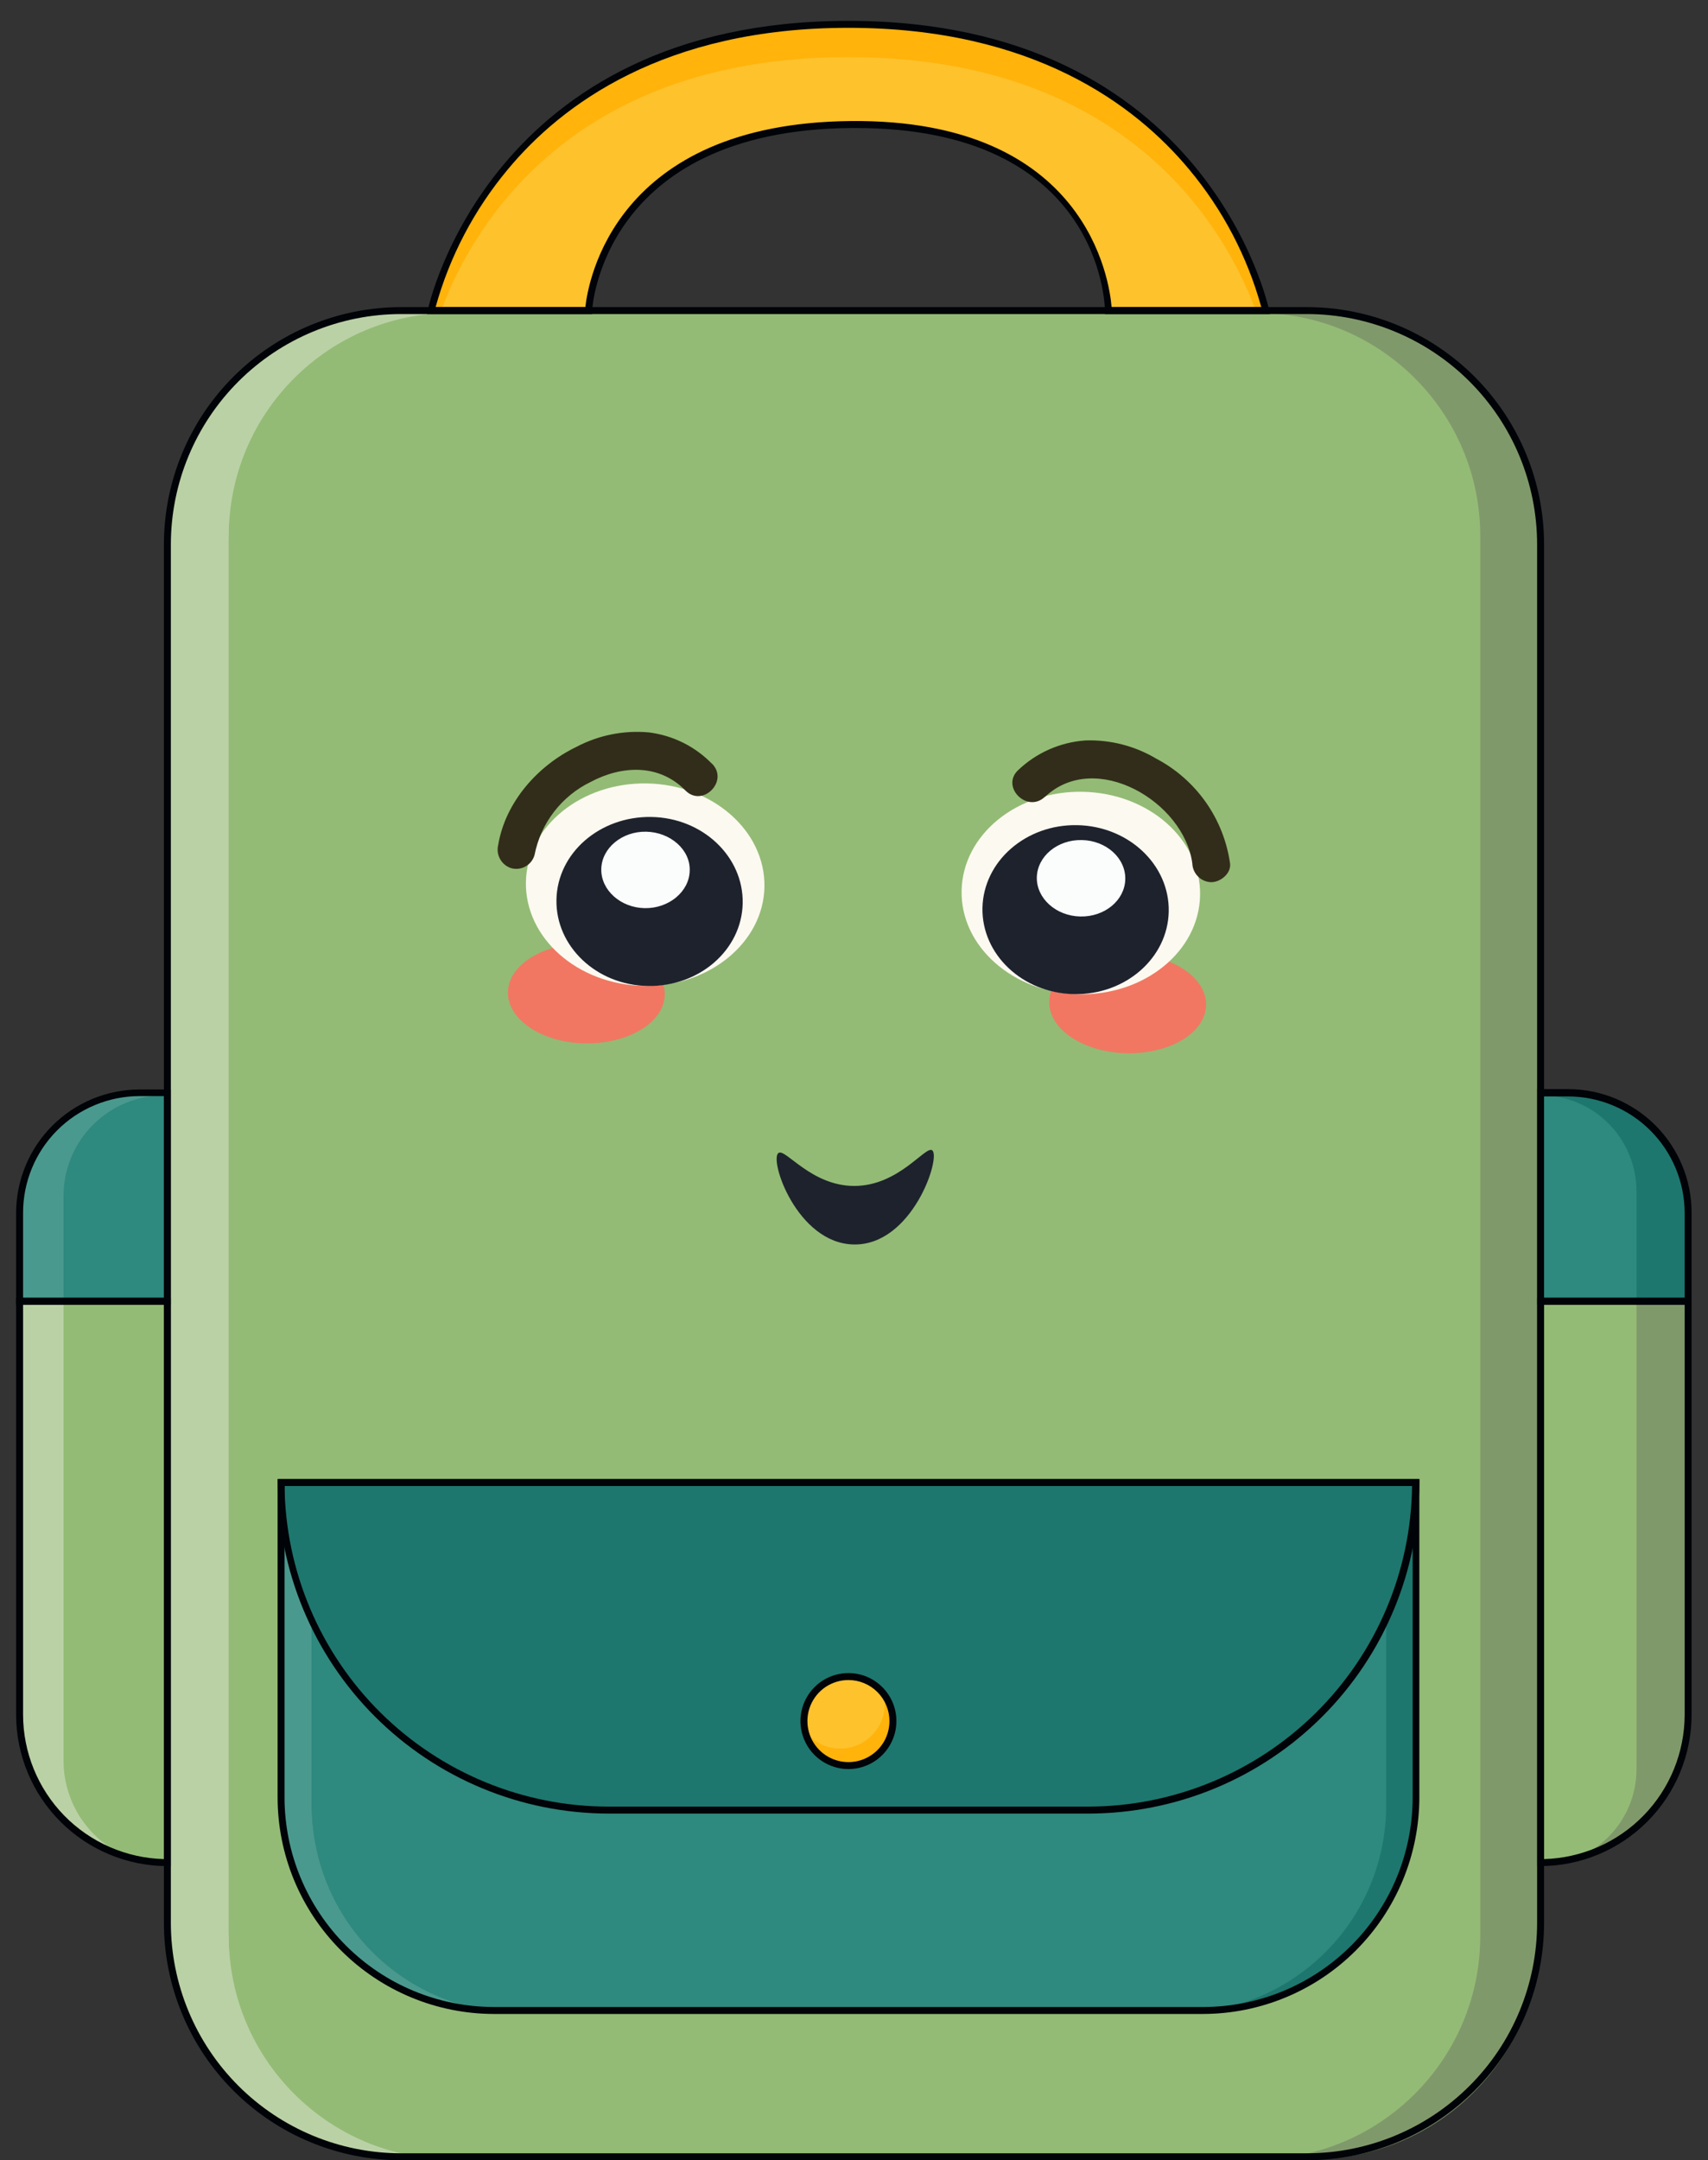 <svg width="53" height="67" viewBox="0 0 53 67" fill="none" xmlns="http://www.w3.org/2000/svg">
<rect x="0" y="0" width="53" height="67" fill="#333333" stroke="none"/>
<g clip-path="url(#clip0_3_12685)">
<path d="M40.557 9.706H12.447C8.443 9.706 5.197 12.952 5.197 16.957V59.715C5.197 63.719 8.443 66.966 12.447 66.966H40.557C44.562 66.966 47.808 63.719 47.808 59.715V16.957C47.808 12.952 44.562 9.706 40.557 9.706Z" fill="#BAD1A6"/>
<path d="M40.721 9.706H14.186C10.272 9.706 7.099 12.879 7.099 16.793V59.879C7.099 63.793 10.272 66.966 14.186 66.966H40.721C44.635 66.966 47.808 63.793 47.808 59.879V16.793C47.808 12.879 44.635 9.706 40.721 9.706Z" fill="#80996B"/>
<path d="M39.012 9.706H14.02C10.198 9.706 7.099 12.804 7.099 16.627V60.045C7.099 63.867 10.198 66.966 14.02 66.966H39.012C42.834 66.966 45.933 63.867 45.933 60.045V16.627C45.933 12.804 42.834 9.706 39.012 9.706Z" fill="#93BB75"/>
<path d="M47.808 57.842V40.433H52.394V53.256C52.394 54.472 51.911 55.639 51.051 56.499C50.191 57.359 49.024 57.842 47.808 57.842Z" fill="#80996B"/>
<path d="M52.394 40.433H47.808V33.971H48.671C49.658 33.971 50.605 34.364 51.304 35.062C52.002 35.76 52.394 36.707 52.394 37.695V40.433Z" fill="#1D776E"/>
<path d="M47.808 57.842V40.433H50.781V54.869C50.781 55.658 50.467 56.414 49.91 56.971C49.352 57.529 48.596 57.842 47.808 57.842Z" fill="#93BB75"/>
<path d="M50.781 40.433H47.808V33.971C48.596 33.971 49.352 34.285 49.91 34.842C50.467 35.4 50.781 36.156 50.781 36.944V40.433Z" fill="#2E897E"/>
<path d="M5.197 57.842V40.433H0.608V53.256C0.608 53.858 0.727 54.455 0.957 55.011C1.188 55.568 1.526 56.074 1.952 56.5C2.378 56.925 2.884 57.263 3.441 57.494C3.997 57.724 4.594 57.843 5.197 57.842Z" fill="#BAD1A6"/>
<path d="M0.608 40.433H5.197V33.971H4.334C3.346 33.971 2.399 34.364 1.7 35.062C1.001 35.76 0.608 36.707 0.608 37.695V40.433Z" fill="#4A998E"/>
<path d="M5.196 57.842V40.433H1.971V54.617C1.974 55.471 2.315 56.29 2.919 56.894C3.523 57.499 4.342 57.839 5.196 57.842Z" fill="#93BB75"/>
<path d="M1.971 40.433H5.207V33.971H5.104C4.693 33.97 4.286 34.05 3.906 34.206C3.526 34.362 3.18 34.592 2.889 34.882C2.598 35.172 2.367 35.517 2.21 35.896C2.052 36.275 1.971 36.682 1.971 37.093V40.433Z" fill="#2E897E"/>
<path d="M39.276 9.708H34.392C34.392 9.708 34.318 3.864 26.409 3.937C18.501 4.011 18.265 9.708 18.265 9.708H13.381C13.381 9.708 15.157 0.829 26.327 0.829C37.498 0.829 39.276 9.708 39.276 9.708Z" fill="#FFB30B"/>
<path d="M38.993 9.708H34.392C34.392 9.708 34.318 3.864 26.409 3.937C18.501 4.011 18.265 9.708 18.265 9.708H13.66C14.482 7.423 17.413 1.771 26.327 1.771C35.242 1.771 38.173 7.423 38.993 9.708Z" fill="#FEC22C"/>
<path d="M37.328 62.429H15.323C13.57 62.429 11.889 61.733 10.65 60.493C9.41 59.254 8.713 57.574 8.713 55.821V46.055H43.935V55.821C43.935 57.573 43.239 59.254 42 60.493C40.761 61.732 39.08 62.429 37.328 62.429Z" fill="#4A998E"/>
<path d="M37.416 62.429H16.192C15.336 62.429 14.488 62.26 13.697 61.932C12.906 61.605 12.188 61.124 11.582 60.519C10.977 59.914 10.497 59.195 10.169 58.404C9.841 57.613 9.673 56.765 9.673 55.909V46.055H43.935V55.909C43.935 56.765 43.767 57.613 43.439 58.404C43.111 59.195 42.631 59.914 42.026 60.519C41.42 61.124 40.702 61.605 39.911 61.932C39.12 62.26 38.272 62.429 37.416 62.429Z" fill="#1D776E"/>
<path d="M36.583 62.429H16.104C14.398 62.429 12.762 61.751 11.556 60.545C10.35 59.339 9.673 57.703 9.673 55.998V46.055H43.014V55.998C43.014 57.703 42.337 59.339 41.131 60.545C39.925 61.751 38.289 62.429 36.583 62.429Z" fill="#2E897E"/>
<path d="M33.776 56.213H18.891C17.557 56.214 16.235 55.951 15.003 55.441C13.77 54.93 12.65 54.182 11.706 53.239C10.763 52.295 10.014 51.175 9.503 49.943C8.993 48.71 8.73 47.389 8.73 46.055H43.935C43.935 47.389 43.672 48.71 43.162 49.942C42.651 51.175 41.903 52.295 40.96 53.238C40.017 54.181 38.897 54.93 37.664 55.44C36.431 55.951 35.111 56.213 33.776 56.213Z" fill="#1D776E"/>
<path d="M27.71 53.454C27.711 53.8 27.581 54.134 27.347 54.39C27.113 54.645 26.791 54.803 26.446 54.832C26.101 54.861 25.758 54.76 25.484 54.548C25.21 54.336 25.026 54.029 24.968 53.687C24.953 53.61 24.946 53.532 24.947 53.454C24.947 53.273 24.982 53.093 25.052 52.926C25.121 52.758 25.223 52.606 25.351 52.478C25.479 52.35 25.631 52.248 25.799 52.179C25.966 52.109 26.146 52.074 26.327 52.074C26.542 52.072 26.754 52.122 26.946 52.218C27.138 52.315 27.304 52.455 27.432 52.628C27.614 52.865 27.712 53.156 27.71 53.454Z" fill="#FFB30B"/>
<path d="M27.453 52.855C27.453 53.144 27.361 53.426 27.192 53.661C27.022 53.896 26.783 54.071 26.508 54.163C26.233 54.254 25.937 54.257 25.66 54.17C25.384 54.084 25.142 53.912 24.968 53.681C24.953 53.604 24.946 53.526 24.947 53.448C24.947 53.081 25.092 52.73 25.351 52.471C25.61 52.212 25.961 52.067 26.327 52.067C26.542 52.066 26.754 52.116 26.946 52.212C27.138 52.308 27.304 52.449 27.432 52.621C27.447 52.698 27.454 52.776 27.453 52.855Z" fill="#FEC22C"/>
<path d="M40.557 67H12.445C10.494 66.998 8.623 66.222 7.244 64.842C5.864 63.463 5.088 61.592 5.086 59.641V16.883C5.088 14.932 5.864 13.062 7.244 11.682C8.623 10.303 10.494 9.527 12.445 9.525H40.557C42.508 9.527 44.378 10.303 45.757 11.683C47.136 13.062 47.912 14.933 47.913 16.883V59.641C47.912 61.592 47.136 63.462 45.757 64.842C44.378 66.222 42.508 66.998 40.557 67ZM12.445 9.74C10.551 9.742 8.735 10.495 7.396 11.834C6.057 13.174 5.304 14.989 5.302 16.883V59.641C5.304 61.535 6.057 63.351 7.396 64.69C8.735 66.029 10.551 66.783 12.445 66.784H40.557C42.45 66.782 44.266 66.029 45.604 64.689C46.943 63.35 47.696 61.535 47.697 59.641V16.883C47.696 14.99 46.943 13.174 45.604 11.835C44.266 10.496 42.45 9.743 40.557 9.74H12.445Z" fill="#000307"/>
<path d="M47.806 57.877H47.698V40.251H52.491V53.18C52.49 54.424 51.996 55.616 51.118 56.496C50.24 57.376 49.049 57.873 47.806 57.877ZM47.913 40.467V57.659C49.08 57.627 50.189 57.141 51.004 56.305C51.818 55.468 52.274 54.348 52.276 53.18V40.467H47.913Z" fill="#000307"/>
<path d="M52.491 40.467H47.698V33.779H48.669C49.685 33.782 50.658 34.189 51.375 34.909C52.092 35.63 52.494 36.605 52.491 37.622V40.467ZM47.905 40.251H52.276V37.622C52.274 36.663 51.893 35.744 51.215 35.066C50.538 34.388 49.618 34.007 48.66 34.006H47.905V40.251Z" fill="#000307"/>
<path d="M5.302 57.877H5.194C3.949 57.875 2.756 57.38 1.876 56.499C0.996 55.619 0.501 54.425 0.5 53.18L0.5 40.251H5.302V57.877ZM0.716 40.467V53.18C0.717 54.349 1.175 55.471 1.991 56.308C2.807 57.144 3.918 57.629 5.086 57.659V40.467H0.716Z" fill="#000307"/>
<path d="M5.302 40.467H0.5V37.622C0.501 36.606 0.905 35.632 1.623 34.914C2.342 34.195 3.316 33.791 4.331 33.79H5.302V40.467ZM0.716 40.251H5.086V33.995H4.331C3.856 33.996 3.385 34.09 2.946 34.273C2.507 34.455 2.108 34.722 1.772 35.059C1.436 35.396 1.17 35.796 0.989 36.235C0.808 36.675 0.715 37.146 0.716 37.622V40.251Z" fill="#000307"/>
<path d="M39.405 9.74H34.286V9.635C34.286 9.402 34.117 3.97 26.554 3.97H26.405C18.682 4.043 18.375 9.579 18.373 9.637V9.74H13.25L13.276 9.611C13.293 9.523 15.198 0.647 26.327 0.647C37.457 0.647 39.362 9.523 39.379 9.611L39.405 9.74ZM34.493 9.525H39.138C38.705 7.958 37.942 6.503 36.9 5.255C35.233 3.251 32.051 0.863 26.327 0.863C20.604 0.863 17.42 3.251 15.757 5.255C14.715 6.503 13.951 7.958 13.517 9.525H18.164C18.248 8.744 19.068 3.823 26.401 3.754C33.733 3.685 34.43 8.722 34.493 9.525Z" fill="#000307"/>
<path d="M37.325 62.463H15.321C13.542 62.459 11.837 61.749 10.579 60.49C9.322 59.231 8.615 57.525 8.614 55.745V45.873H44.043V55.745C44.041 57.526 43.333 59.234 42.073 60.493C40.814 61.752 39.106 62.461 37.325 62.463ZM8.829 46.089V55.745C8.831 57.469 9.516 59.122 10.734 60.341C11.953 61.56 13.606 62.246 15.329 62.247H37.334C39.058 62.246 40.711 61.56 41.93 60.341C43.149 59.122 43.835 57.469 43.836 55.745V46.089H8.829Z" fill="#000307"/>
<path d="M33.775 56.248H18.889C16.167 56.245 13.558 55.162 11.633 53.237C9.709 51.312 8.626 48.703 8.622 45.981V45.873H44.043V45.981C44.04 48.703 42.957 51.313 41.032 53.238C39.107 55.163 36.497 56.245 33.775 56.248ZM8.829 46.089C8.861 48.735 9.933 51.262 11.814 53.123C13.695 54.984 16.234 56.029 18.88 56.032H33.766C36.412 56.029 38.951 54.984 40.832 53.123C42.713 51.262 43.786 48.735 43.817 46.089H8.829Z" fill="#000307"/>
<path d="M26.327 54.867C26.033 54.867 25.745 54.78 25.5 54.616C25.256 54.453 25.065 54.22 24.952 53.948C24.84 53.676 24.81 53.377 24.867 53.088C24.925 52.8 25.067 52.534 25.275 52.326C25.483 52.118 25.748 51.976 26.037 51.919C26.326 51.861 26.625 51.891 26.897 52.003C27.169 52.116 27.401 52.307 27.565 52.552C27.729 52.797 27.816 53.084 27.816 53.379C27.815 53.773 27.658 54.152 27.379 54.431C27.1 54.71 26.722 54.867 26.327 54.867ZM26.327 52.106C26.076 52.106 25.83 52.181 25.62 52.32C25.411 52.46 25.248 52.659 25.151 52.892C25.055 53.124 25.03 53.38 25.079 53.627C25.128 53.874 25.249 54.101 25.427 54.279C25.605 54.457 25.832 54.578 26.079 54.627C26.326 54.676 26.582 54.651 26.814 54.555C27.047 54.458 27.246 54.295 27.386 54.086C27.526 53.877 27.6 53.63 27.6 53.379C27.6 53.041 27.465 52.718 27.227 52.479C26.988 52.241 26.665 52.106 26.327 52.106Z" fill="#000307"/>
<path d="M20.628 30.85C20.61 31.713 19.508 32.375 18.164 32.36C16.82 32.345 15.743 31.62 15.761 30.768C15.778 29.916 16.878 29.243 18.224 29.258C19.57 29.273 20.643 29.987 20.628 30.85Z" fill="#F17762"/>
<path d="M37.425 31.169C37.41 32.032 36.305 32.692 34.963 32.666C33.621 32.64 32.543 31.928 32.558 31.066C32.573 30.203 33.677 29.555 35.017 29.577C36.357 29.599 37.442 30.315 37.425 31.169Z" fill="#F17762"/>
<path d="M23.721 27.508C23.689 29.234 21.995 30.617 19.961 30.576C17.927 30.535 16.294 29.1 16.319 27.366C16.345 25.631 18.045 24.259 20.082 24.298C22.118 24.337 23.753 25.776 23.721 27.508Z" fill="#FCF9F0"/>
<path d="M23.046 28.015C23.018 29.463 21.702 30.604 20.106 30.58C18.509 30.556 17.238 29.351 17.267 27.903C17.295 26.455 18.611 25.314 20.207 25.338C21.803 25.362 23.074 26.568 23.046 28.015Z" fill="#1E222D"/>
<path d="M21.402 27.005C21.389 27.653 20.755 28.179 20.006 28.166C19.258 28.153 18.645 27.607 18.658 26.954C18.671 26.3 19.305 25.78 20.052 25.795C20.798 25.81 21.426 26.352 21.402 27.005Z" fill="#FBFDFC"/>
<path d="M22.093 23.688C21.568 23.15 20.877 22.807 20.132 22.715C19.356 22.645 18.577 22.801 17.888 23.163C16.691 23.741 15.683 24.87 15.459 26.207C15.422 26.357 15.444 26.515 15.521 26.649C15.597 26.783 15.721 26.883 15.869 26.928C16.018 26.968 16.177 26.947 16.312 26.87C16.446 26.794 16.545 26.667 16.587 26.518C16.682 26.031 16.888 25.572 17.191 25.178C17.494 24.785 17.884 24.467 18.33 24.251C19.305 23.733 20.457 23.688 21.268 24.516C21.799 25.055 22.625 24.227 22.097 23.688H22.093Z" fill="#322D1A"/>
<path d="M29.839 27.627C29.805 29.353 31.436 30.798 33.479 30.837C35.522 30.876 37.207 29.502 37.239 27.767C37.271 26.032 35.643 24.598 33.6 24.557C31.557 24.516 29.87 25.888 29.839 27.627Z" fill="#FCF9F0"/>
<path d="M30.486 28.157C30.459 29.605 31.731 30.802 33.326 30.833C34.92 30.863 36.238 29.715 36.266 28.27C36.294 26.824 35.023 25.623 33.427 25.592C31.831 25.562 30.519 26.71 30.486 28.157Z" fill="#1E222D"/>
<path d="M32.173 27.213C32.161 27.86 32.765 28.41 33.524 28.425C34.283 28.44 34.905 27.92 34.918 27.267C34.931 26.613 34.327 26.069 33.569 26.054C32.812 26.039 32.187 26.559 32.173 27.213Z" fill="#FBFDFC"/>
<path d="M32.428 24.714C33.988 23.241 36.743 24.863 36.998 26.777C37.003 26.93 37.066 27.076 37.175 27.185C37.284 27.294 37.431 27.357 37.584 27.361C37.869 27.361 38.21 27.092 38.169 26.777C38.071 26.093 37.813 25.442 37.415 24.878C37.017 24.314 36.491 23.852 35.88 23.53C35.215 23.134 34.451 22.938 33.677 22.965C32.897 23.021 32.16 23.346 31.593 23.886C31.045 24.404 31.874 25.232 32.422 24.714H32.428Z" fill="#322D1A"/>
<path d="M24.159 35.758C24.375 35.613 25.171 36.78 26.506 36.782C27.887 36.782 28.707 35.538 28.923 35.674C29.216 35.863 28.316 38.638 26.485 38.597C24.727 38.558 23.855 35.954 24.159 35.758Z" fill="#1E222D"/>
</g>
<defs>
<clipPath id="clip0_3_12685">
<rect width="52" height="66.353" fill="white" transform="translate(0.5 0.647)"/>
</clipPath>
</defs>
</svg>
